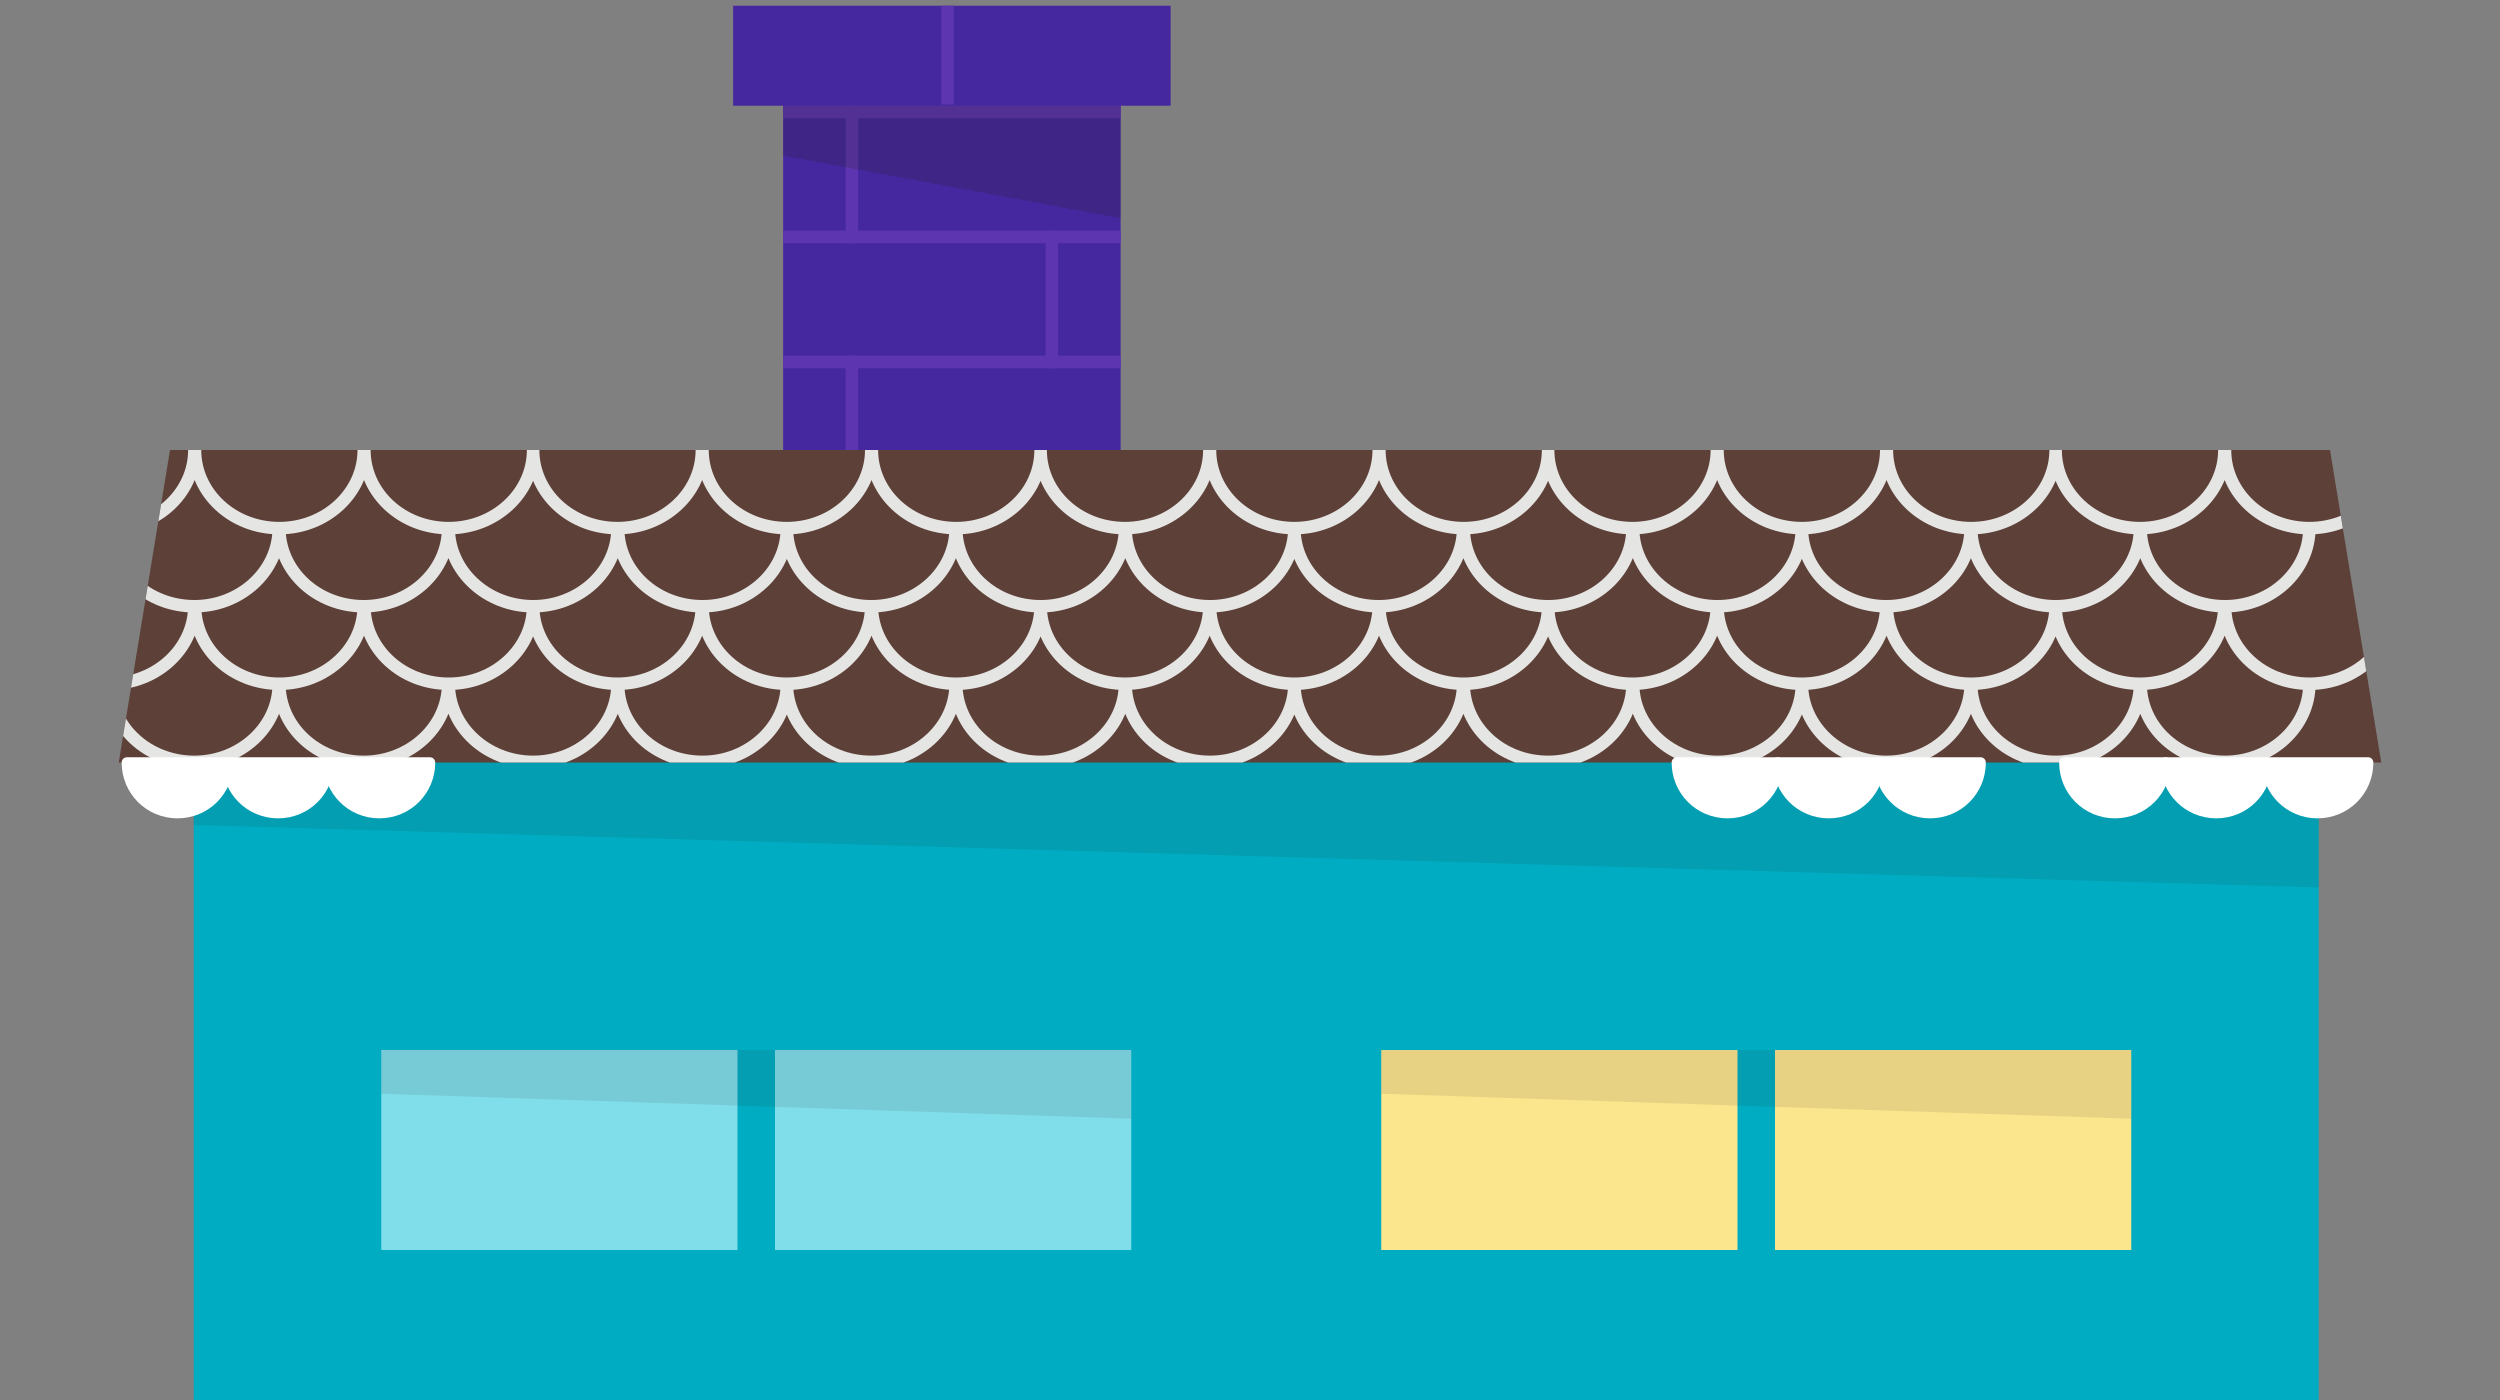 <svg xmlns="http://www.w3.org/2000/svg" xmlns:xlink="http://www.w3.org/1999/xlink" viewBox="0 0 400 224"><rect x="0" y="0" width="400" height="224" fill="#808080" stroke="none"/><style>.st0{fill:#4527a0}.st1{fill:#5e35b1}.st2{opacity:.2;fill:#231f20}.st3{fill:#00acc1}.st4{opacity:.1;fill:#231f20}.st5{fill:#5d4037}.st6{clip-path:url(#SVGID_2_)}.st7{fill:none;stroke:#e5e5e4;stroke-width:2;stroke-miterlimit:10}.st8{fill:#fce68d}.st9{fill:#80deea}.st10{fill:#fff;stroke:#fff;stroke-width:1.671;stroke-linejoin:round;stroke-miterlimit:10}</style><symbol id="mc-chimney-med" viewBox="0 -116 70 116"><path class="st0" d="M70 0H0v-16h8v-100h54v100h8z"/><path class="st1" d="M20-16v-22h-2v22zm0-40v-22h-2v22zm0-40v-20h-2v20z"/><path class="st1" d="M62-38H8v2h54zm0 20H8v2h54zm0-40H8v2h54zm0-20H8v2h54zm0-20H8v2h54z"/><path class="st1" d="M52-76v-22h-2v22zm0 40v-22h-2v22zM35.3 0v-15.8h-2V0z"/><path class="st2" d="M62-34L8-24v8h54z"/></symbol><use xlink:href="#mc-chimney-med" width="70" height="116" y="-116" transform="matrix(1 0 0 -1 117.303 .913)" overflow="visible"/><path class="st3" d="M31 104h340v120H31z"/><path class="st4" d="M31 104v28l340 10v-38z"/><path class="st5" d="M372.8 72H27.2L19 122h362z"/><defs><path id="SVGID_1_" d="M372.8 72H27.2L19 122h362z"/></defs><clipPath id="SVGID_2_"><use xlink:href="#SVGID_1_" overflow="visible"/></clipPath><g class="st6"><path class="st7" d="M31.1 72c0 6.9-6.1 12.5-13.5 12.5C10.1 84.5 4 78.9 4 72m54.2 0c0 6.9-6.1 12.5-13.5 12.5-7.5 0-13.5-5.6-13.5-12.5m54.1 0c0 6.9-6.1 12.5-13.5 12.5-7.5 0-13.5-5.6-13.5-12.5m54 0c0 6.9-6.1 12.5-13.5 12.5-7.5 0-13.5-5.6-13.5-12.5M17.6 84.5c0 6.9-6.1 12.5-13.5 12.5-7.5 0-13.5-5.6-13.5-12.5m54 0c0 6.9-6.1 12.5-13.5 12.5-7.5 0-13.5-5.6-13.5-12.5m54.1 0c0 6.9-6.1 12.5-13.5 12.5-7.5 0-13.5-5.6-13.5-12.5m54.1 0c0 6.9-6.1 12.5-13.5 12.5s-13.5-5.6-13.5-12.5M139.4 72c0 6.9-6.1 12.5-13.5 12.5-7.5 0-13.5-5.6-13.5-12.5m54.1 0c0 6.9-6.1 12.5-13.5 12.5-7.5 0-13.5-5.6-13.5-12.5m54 0c0 6.9-6.1 12.5-13.5 12.5-7.5 0-13.5-5.6-13.5-12.5m54.1 0c0 6.9-6.1 12.5-13.5 12.5-7.5 0-13.5-5.6-13.5-12.5m-67.7 12.5c0 6.9-6.1 12.5-13.5 12.5-7.5 0-13.5-5.6-13.5-12.5m54 0c0 6.9-6.1 12.5-13.5 12.5-7.5 0-13.5-5.6-13.5-12.5m54.1 0c0 6.9-6.1 12.5-13.5 12.5-7.5 0-13.5-5.6-13.5-12.5m54.1 0c0 6.9-6.1 12.5-13.5 12.5-7.5 0-13.5-5.6-13.5-12.5M247.7 72c0 6.9-6.1 12.5-13.5 12.5-7.5 0-13.5-5.6-13.5-12.5m54 0c0 6.9-6.1 12.5-13.5 12.5-7.5 0-13.5-5.6-13.5-12.5m54.1 0c0 6.9-6.1 12.5-13.5 12.5-7.5 0-13.5-5.6-13.5-12.5m54.1 0c0 6.9-6.1 12.5-13.5 12.5-7.5 0-13.5-5.6-13.5-12.5m-67.8 12.5c0 6.9-6.1 12.5-13.5 12.5-7.5 0-13.5-5.6-13.5-12.5m54.1 0c0 6.9-6.1 12.5-13.5 12.5-7.5 0-13.5-5.6-13.5-12.5m54.1 0c0 6.9-6.1 12.5-13.5 12.5s-13.5-5.6-13.5-12.5m54 0c0 6.9-6.1 12.5-13.5 12.5s-13.5-5.6-13.5-12.5M355.9 72c0 6.9-6.1 12.5-13.5 12.5-7.5 0-13.5-5.6-13.5-12.5m54.1 0c0 6.9-6.1 12.5-13.5 12.5-7.5 0-13.5-5.6-13.5-12.5m-13.6 12.5c0 6.9-6.1 12.5-13.5 12.5-7.5 0-13.5-5.6-13.5-12.5m54.1 0c0 6.9-6.1 12.5-13.5 12.5-7.5 0-13.5-5.6-13.5-12.5"/><path class="st7" d="M31.1 96.9c0 6.9-6.1 12.5-13.5 12.5-7.5 0-13.5-5.6-13.5-12.5m54.1 0c0 6.9-6.1 12.5-13.5 12.5-7.5 0-13.5-5.6-13.5-12.5m54.1 0c0 6.9-6.1 12.5-13.5 12.5-7.5 0-13.5-5.6-13.5-12.5m54 0c0 6.9-6.1 12.5-13.5 12.5-7.5 0-13.5-5.6-13.5-12.5m-67.7 12.5c0 6.9-6.1 12.5-13.5 12.5-7.5 0-13.5-5.6-13.5-12.5m54 0c0 6.9-6.1 12.5-13.5 12.5-7.5 0-13.5-5.6-13.5-12.5m54.1 0c0 6.9-6.1 12.5-13.5 12.5-7.5 0-13.5-5.6-13.5-12.5m54.1 0c0 6.9-6.1 12.5-13.5 12.5s-13.5-5.6-13.5-12.5m67.6-12.5c0 6.9-6.1 12.5-13.5 12.5-7.5 0-13.5-5.6-13.5-12.5m54.1 0c0 6.9-6.1 12.5-13.5 12.5-7.5 0-13.5-5.6-13.5-12.5m54 0c0 6.9-6.1 12.5-13.5 12.5-7.5 0-13.5-5.6-13.5-12.5m54.1 0c0 6.9-6.1 12.5-13.5 12.5-7.5 0-13.5-5.6-13.5-12.5m-67.7 12.5c0 6.9-6.1 12.5-13.5 12.5-7.5 0-13.5-5.6-13.5-12.5m54 0c0 6.9-6.1 12.5-13.5 12.5-7.5 0-13.5-5.6-13.5-12.5m54.1 0c0 6.9-6.1 12.5-13.5 12.5-7.5 0-13.5-5.6-13.5-12.5m54.1 0c0 6.9-6.1 12.5-13.5 12.5-7.5 0-13.5-5.6-13.5-12.5m67.6-12.5c0 6.9-6.1 12.5-13.5 12.5-7.5 0-13.5-5.6-13.5-12.5m54 0c0 6.9-6.1 12.5-13.5 12.5-7.5 0-13.5-5.6-13.5-12.5m54.1 0c0 6.9-6.1 12.5-13.5 12.5-7.5 0-13.5-5.6-13.5-12.5m54.1 0c0 6.9-6.1 12.5-13.5 12.5-7.5 0-13.5-5.6-13.5-12.5m-67.8 12.5c0 6.9-6.1 12.5-13.5 12.5-7.5 0-13.5-5.6-13.5-12.5m54.1 0c0 6.9-6.1 12.5-13.5 12.5-7.5 0-13.5-5.6-13.5-12.5m54.1 0c0 6.9-6.1 12.5-13.5 12.5s-13.5-5.6-13.5-12.5m54 0c0 6.9-6.1 12.5-13.5 12.5s-13.5-5.6-13.5-12.5m67.6-12.5c0 6.9-6.1 12.5-13.5 12.5-7.5 0-13.5-5.6-13.5-12.5m54.1 0c0 6.9-6.1 12.5-13.5 12.5-7.5 0-13.5-5.6-13.5-12.5m-13.6 12.5c0 6.9-6.1 12.5-13.5 12.5-7.5 0-13.5-5.6-13.5-12.5m54.1 0c0 6.9-6.1 12.5-13.5 12.5-7.5 0-13.5-5.6-13.5-12.5"/></g><path class="st8" d="M221 168h57v32h-57zm63 0h57v32h-57z"/><path class="st9" d="M61 168h57v32H61zm63 0h57v32h-57z"/><path class="st4" d="M61 168v7l120 4v-11zm160 0v7l120 4v-11z"/><path class="st10" d="M36.5 122c0 4.5-3.6 8.1-8.1 8.1s-8.1-3.6-8.1-8.1h16.2z"/><path class="st10" d="M52.6 122c0 4.5-3.6 8.1-8.1 8.1s-8.1-3.6-8.1-8.1h16.2z"/><path class="st10" d="M68.8 122c0 4.5-3.6 8.1-8.1 8.1s-8.1-3.6-8.1-8.1h16.2zm277.7 0c0 4.5-3.6 8.1-8.1 8.1s-8.1-3.6-8.1-8.1h16.2z"/><path class="st10" d="M362.7 122c0 4.5-3.6 8.1-8.1 8.1s-8.1-3.6-8.1-8.1h16.2z"/><path class="st10" d="M378.9 122c0 4.5-3.6 8.1-8.1 8.1s-8.1-3.6-8.1-8.1h16.2zm-94.4 0c0 4.5-3.6 8.1-8.1 8.1s-8.1-3.6-8.1-8.1h16.2z"/><path class="st10" d="M300.7 122c0 4.5-3.6 8.1-8.1 8.1s-8.1-3.6-8.1-8.1h16.2z"/><path class="st10" d="M316.9 122c0 4.5-3.6 8.1-8.1 8.1s-8.1-3.6-8.1-8.1h16.2z"/></svg>